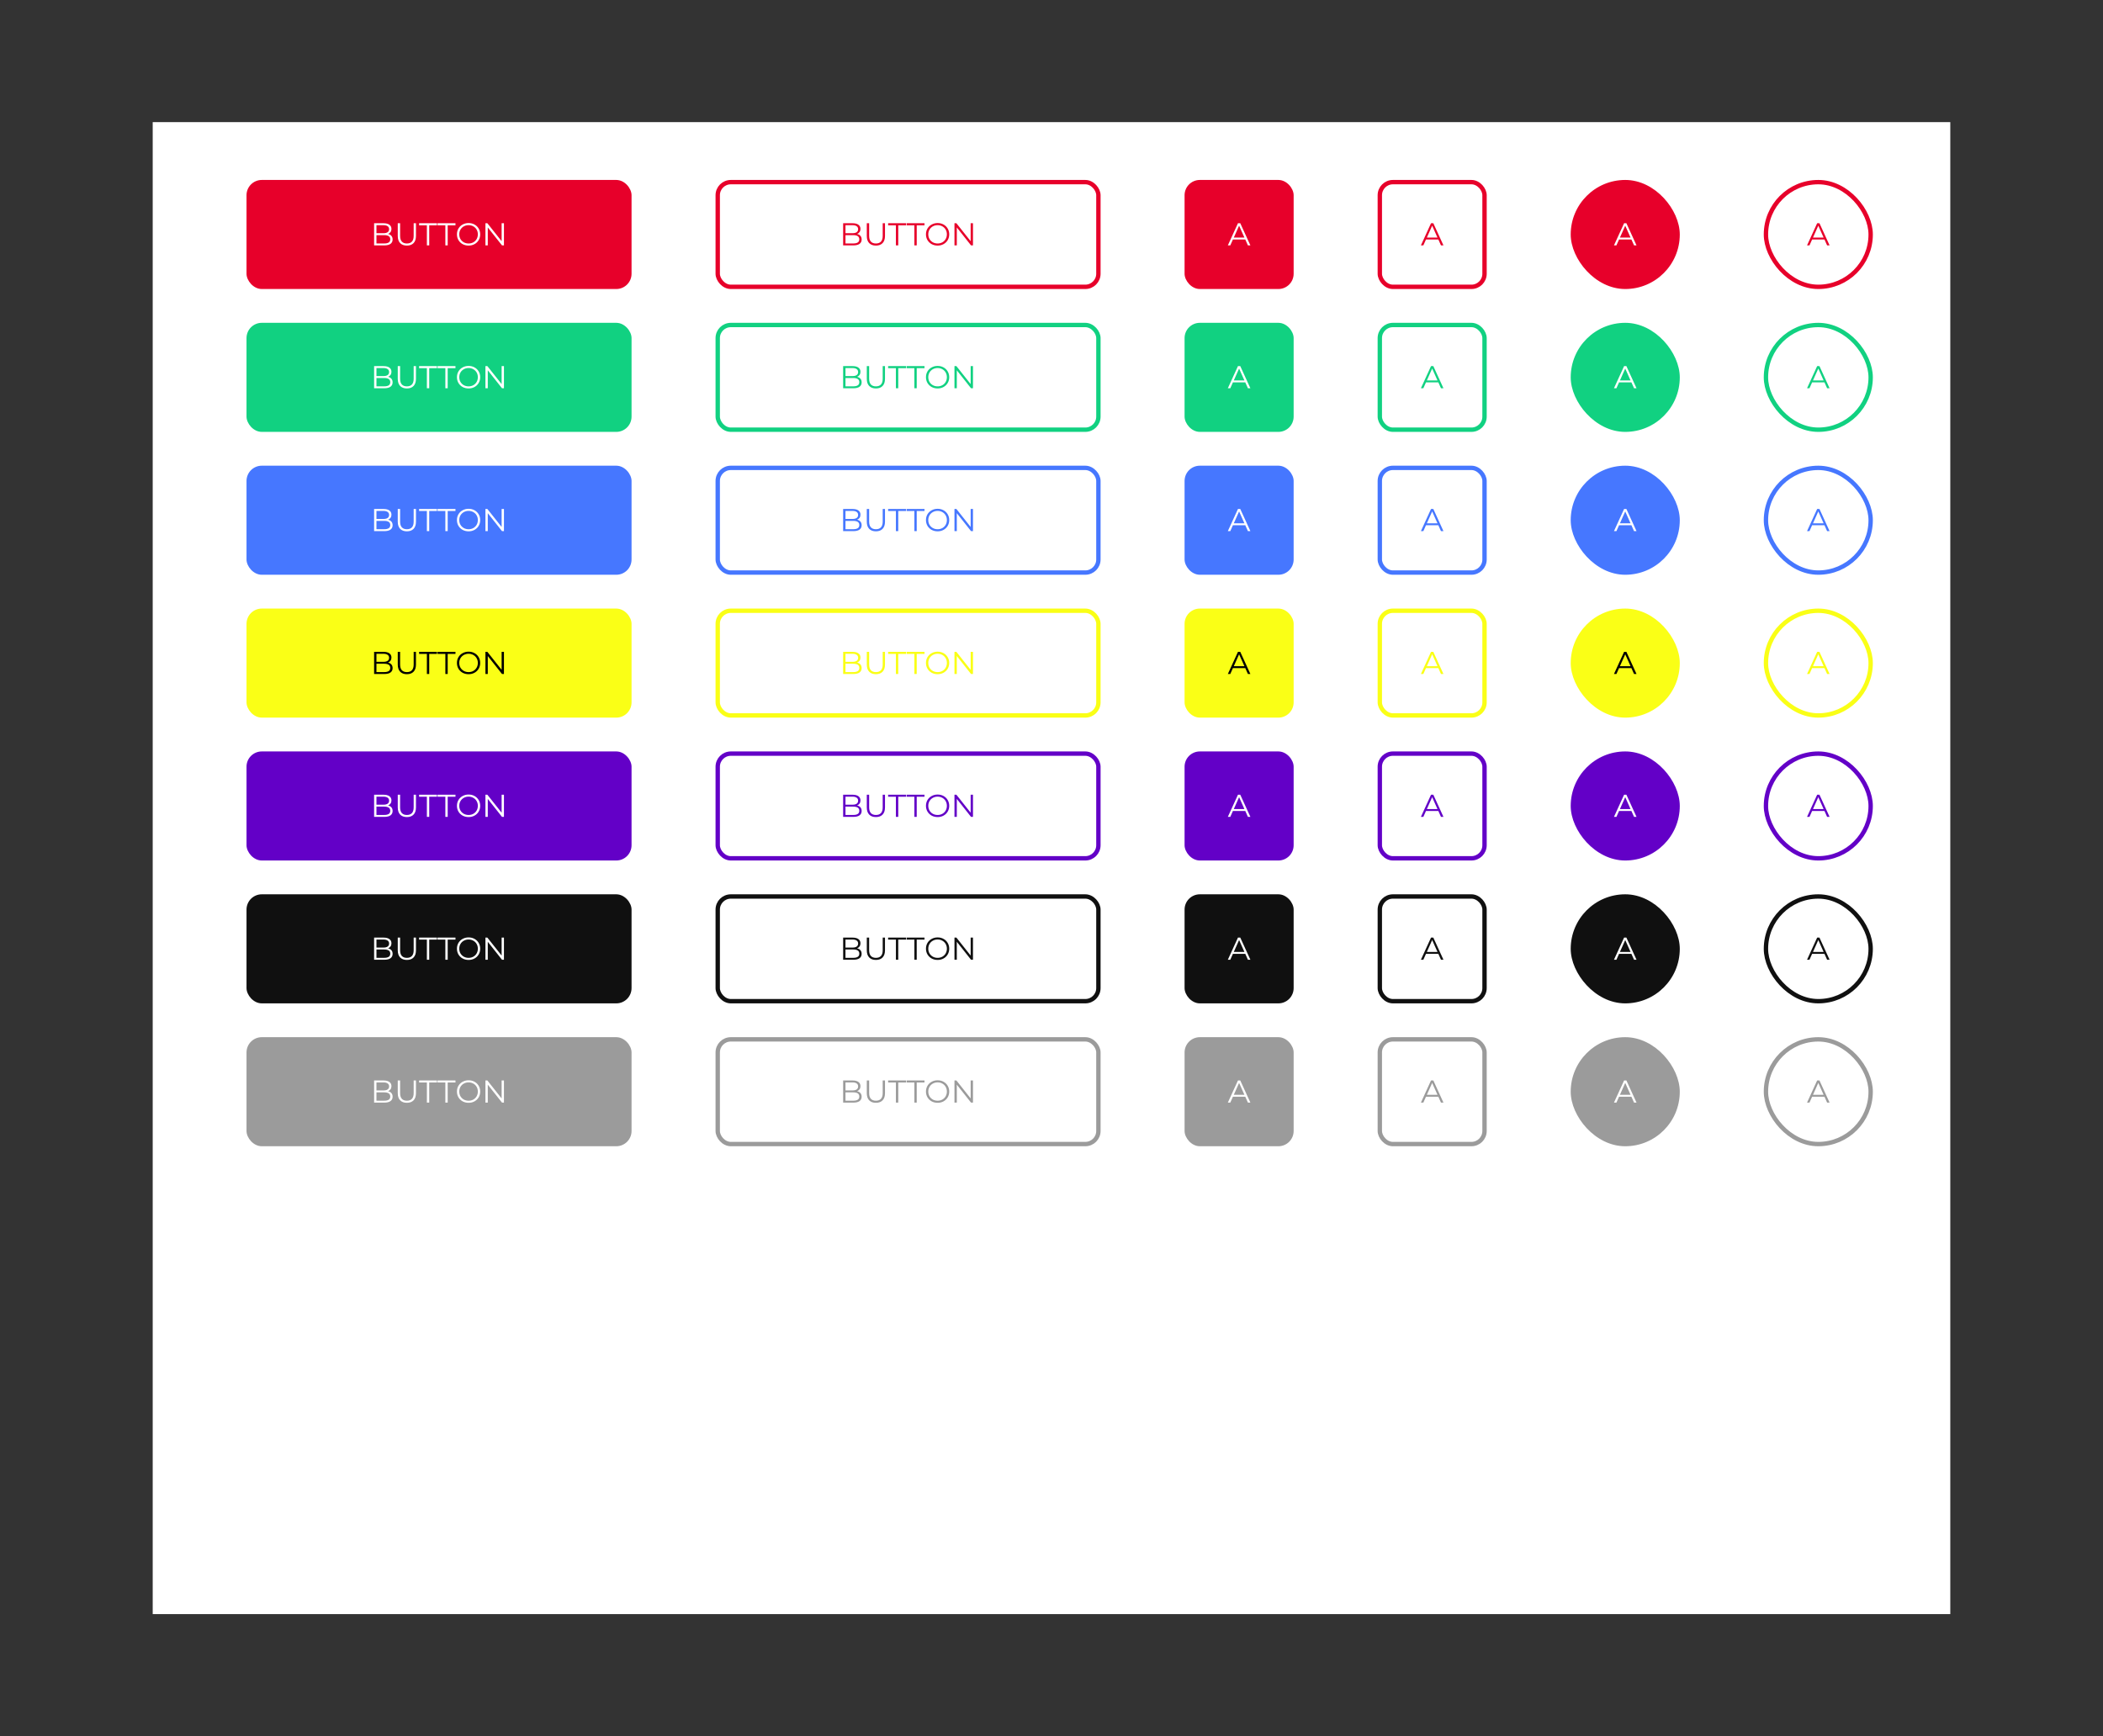 <svg width="1928" height="1592" viewBox="0 0 1928 1592" fill="none" xmlns="http://www.w3.org/2000/svg">
<rect x="0" y="0" width="1928" height="1592" fill="#333333" stroke="none"/>
<g clip-path="url(#clip0)">
<rect width="1368" height="1648" transform="translate(140 1480) rotate(-90)" fill="white"/>
<rect x="226" y="165" width="353" height="100" rx="14" fill="#E7002A"/>
<path d="M355.766 214.531C357.1 214.821 358.125 215.401 358.84 216.271C359.575 217.122 359.942 218.224 359.942 219.577C359.942 221.317 359.295 222.661 357.999 223.608C356.723 224.536 354.829 225 352.315 225H342.977V204.7H351.735C353.997 204.7 355.747 205.154 356.984 206.063C358.241 206.972 358.869 208.257 358.869 209.92C358.869 211.041 358.589 211.998 358.028 212.791C357.487 213.564 356.733 214.144 355.766 214.531ZM345.123 206.469V213.835H351.59C353.234 213.835 354.5 213.526 355.389 212.907C356.279 212.269 356.723 211.351 356.723 210.152C356.723 208.953 356.279 208.045 355.389 207.426C354.5 206.788 353.234 206.469 351.59 206.469H345.123ZM352.286 223.231C354.104 223.231 355.476 222.922 356.404 222.303C357.332 221.684 357.796 220.718 357.796 219.403C357.796 216.87 355.96 215.604 352.286 215.604H345.123V223.231H352.286ZM373.019 225.174C370.389 225.174 368.34 224.42 366.871 222.912C365.401 221.404 364.667 219.21 364.667 216.329V204.7H366.813V216.242C366.813 218.601 367.344 220.36 368.408 221.52C369.471 222.68 371.008 223.26 373.019 223.26C375.049 223.26 376.595 222.68 377.659 221.52C378.722 220.36 379.254 218.601 379.254 216.242V204.7H381.342V216.329C381.342 219.21 380.607 221.404 379.138 222.912C377.688 224.42 375.648 225.174 373.019 225.174ZM391.356 206.556H384.222V204.7H400.636V206.556H393.502V225H391.356V206.556ZM408.292 206.556H401.158V204.7H417.572V206.556H410.438V225H408.292V206.556ZM429.591 225.174C427.58 225.174 425.753 224.729 424.11 223.84C422.486 222.931 421.21 221.694 420.282 220.128C419.373 218.562 418.919 216.803 418.919 214.85C418.919 212.897 419.373 211.138 420.282 209.572C421.21 208.006 422.486 206.778 424.11 205.889C425.753 204.98 427.58 204.526 429.591 204.526C431.601 204.526 433.409 204.971 435.014 205.86C436.638 206.749 437.914 207.987 438.842 209.572C439.77 211.138 440.234 212.897 440.234 214.85C440.234 216.803 439.77 218.572 438.842 220.157C437.914 221.723 436.638 222.951 435.014 223.84C433.409 224.729 431.601 225.174 429.591 225.174ZM429.591 223.26C431.195 223.26 432.645 222.902 433.941 222.187C435.236 221.452 436.251 220.447 436.986 219.171C437.72 217.876 438.088 216.435 438.088 214.85C438.088 213.265 437.72 211.834 436.986 210.558C436.251 209.263 435.236 208.257 433.941 207.542C432.645 206.807 431.195 206.44 429.591 206.44C427.986 206.44 426.526 206.807 425.212 207.542C423.916 208.257 422.892 209.263 422.138 210.558C421.403 211.834 421.036 213.265 421.036 214.85C421.036 216.435 421.403 217.876 422.138 219.171C422.892 220.447 423.916 221.452 425.212 222.187C426.526 222.902 427.986 223.26 429.591 223.26ZM462.009 204.7V225H460.24L447.19 208.528V225H445.044V204.7H446.813L459.892 221.172V204.7H462.009Z" fill="white"/>
<rect x="658" y="167" width="349" height="96" rx="12" stroke="#E7002A" stroke-width="4"/>
<path d="M785.766 214.531C787.1 214.821 788.125 215.401 788.84 216.271C789.575 217.122 789.942 218.224 789.942 219.577C789.942 221.317 789.295 222.661 787.999 223.608C786.723 224.536 784.829 225 782.315 225H772.977V204.7H781.735C783.997 204.7 785.747 205.154 786.984 206.063C788.241 206.972 788.869 208.257 788.869 209.92C788.869 211.041 788.589 211.998 788.028 212.791C787.487 213.564 786.733 214.144 785.766 214.531ZM775.123 206.469V213.835H781.59C783.234 213.835 784.5 213.526 785.389 212.907C786.279 212.269 786.723 211.351 786.723 210.152C786.723 208.953 786.279 208.045 785.389 207.426C784.5 206.788 783.234 206.469 781.59 206.469H775.123ZM782.286 223.231C784.104 223.231 785.476 222.922 786.404 222.303C787.332 221.684 787.796 220.718 787.796 219.403C787.796 216.87 785.96 215.604 782.286 215.604H775.123V223.231H782.286ZM803.019 225.174C800.389 225.174 798.34 224.42 796.871 222.912C795.401 221.404 794.667 219.21 794.667 216.329V204.7H796.813V216.242C796.813 218.601 797.344 220.36 798.408 221.52C799.471 222.68 801.008 223.26 803.019 223.26C805.049 223.26 806.595 222.68 807.659 221.52C808.722 220.36 809.254 218.601 809.254 216.242V204.7H811.342V216.329C811.342 219.21 810.607 221.404 809.138 222.912C807.688 224.42 805.648 225.174 803.019 225.174ZM821.356 206.556H814.222V204.7H830.636V206.556H823.502V225H821.356V206.556ZM838.292 206.556H831.158V204.7H847.572V206.556H840.438V225H838.292V206.556ZM859.591 225.174C857.58 225.174 855.753 224.729 854.11 223.84C852.486 222.931 851.21 221.694 850.282 220.128C849.373 218.562 848.919 216.803 848.919 214.85C848.919 212.897 849.373 211.138 850.282 209.572C851.21 208.006 852.486 206.778 854.11 205.889C855.753 204.98 857.58 204.526 859.591 204.526C861.601 204.526 863.409 204.971 865.014 205.86C866.638 206.749 867.914 207.987 868.842 209.572C869.77 211.138 870.234 212.897 870.234 214.85C870.234 216.803 869.77 218.572 868.842 220.157C867.914 221.723 866.638 222.951 865.014 223.84C863.409 224.729 861.601 225.174 859.591 225.174ZM859.591 223.26C861.195 223.26 862.645 222.902 863.941 222.187C865.236 221.452 866.251 220.447 866.986 219.171C867.72 217.876 868.088 216.435 868.088 214.85C868.088 213.265 867.72 211.834 866.986 210.558C866.251 209.263 865.236 208.257 863.941 207.542C862.645 206.807 861.195 206.44 859.591 206.44C857.986 206.44 856.526 206.807 855.212 207.542C853.916 208.257 852.892 209.263 852.138 210.558C851.403 211.834 851.036 213.265 851.036 214.85C851.036 216.435 851.403 217.876 852.138 219.171C852.892 220.447 853.916 221.452 855.212 222.187C856.526 222.902 857.986 223.26 859.591 223.26ZM892.009 204.7V225H890.24L877.19 208.528V225H875.044V204.7H876.813L889.892 221.172V204.7H892.009Z" fill="#E7002A"/>
<rect x="226" y="689" width="353" height="100" rx="14" fill="#6300C7"/>
<path d="M355.766 738.531C357.1 738.821 358.125 739.401 358.84 740.271C359.575 741.122 359.942 742.224 359.942 743.577C359.942 745.317 359.295 746.661 357.999 747.608C356.723 748.536 354.829 749 352.315 749H342.977V728.7H351.735C353.997 728.7 355.747 729.154 356.984 730.063C358.241 730.972 358.869 732.257 358.869 733.92C358.869 735.041 358.589 735.998 358.028 736.791C357.487 737.564 356.733 738.144 355.766 738.531ZM345.123 730.469V737.835H351.59C353.234 737.835 354.5 737.526 355.389 736.907C356.279 736.269 356.723 735.351 356.723 734.152C356.723 732.953 356.279 732.045 355.389 731.426C354.5 730.788 353.234 730.469 351.59 730.469H345.123ZM352.286 747.231C354.104 747.231 355.476 746.922 356.404 746.303C357.332 745.684 357.796 744.718 357.796 743.403C357.796 740.87 355.96 739.604 352.286 739.604H345.123V747.231H352.286ZM373.019 749.174C370.389 749.174 368.34 748.42 366.871 746.912C365.401 745.404 364.667 743.21 364.667 740.329V728.7H366.813V740.242C366.813 742.601 367.344 744.36 368.408 745.52C369.471 746.68 371.008 747.26 373.019 747.26C375.049 747.26 376.595 746.68 377.659 745.52C378.722 744.36 379.254 742.601 379.254 740.242V728.7H381.342V740.329C381.342 743.21 380.607 745.404 379.138 746.912C377.688 748.42 375.648 749.174 373.019 749.174ZM391.356 730.556H384.222V728.7H400.636V730.556H393.502V749H391.356V730.556ZM408.292 730.556H401.158V728.7H417.572V730.556H410.438V749H408.292V730.556ZM429.591 749.174C427.58 749.174 425.753 748.729 424.11 747.84C422.486 746.931 421.21 745.694 420.282 744.128C419.373 742.562 418.919 740.803 418.919 738.85C418.919 736.897 419.373 735.138 420.282 733.572C421.21 732.006 422.486 730.778 424.11 729.889C425.753 728.98 427.58 728.526 429.591 728.526C431.601 728.526 433.409 728.971 435.014 729.86C436.638 730.749 437.914 731.987 438.842 733.572C439.77 735.138 440.234 736.897 440.234 738.85C440.234 740.803 439.77 742.572 438.842 744.157C437.914 745.723 436.638 746.951 435.014 747.84C433.409 748.729 431.601 749.174 429.591 749.174ZM429.591 747.26C431.195 747.26 432.645 746.902 433.941 746.187C435.236 745.452 436.251 744.447 436.986 743.171C437.72 741.876 438.088 740.435 438.088 738.85C438.088 737.265 437.72 735.834 436.986 734.558C436.251 733.263 435.236 732.257 433.941 731.542C432.645 730.807 431.195 730.44 429.591 730.44C427.986 730.44 426.526 730.807 425.212 731.542C423.916 732.257 422.892 733.263 422.138 734.558C421.403 735.834 421.036 737.265 421.036 738.85C421.036 740.435 421.403 741.876 422.138 743.171C422.892 744.447 423.916 745.452 425.212 746.187C426.526 746.902 427.986 747.26 429.591 747.26ZM462.009 728.7V749H460.24L447.19 732.528V749H445.044V728.7H446.813L459.892 745.172V728.7H462.009Z" fill="white"/>
<rect x="658" y="691" width="349" height="96" rx="12" stroke="#6300C7" stroke-width="4"/>
<path d="M785.766 738.531C787.1 738.821 788.125 739.401 788.84 740.271C789.575 741.122 789.942 742.224 789.942 743.577C789.942 745.317 789.295 746.661 787.999 747.608C786.723 748.536 784.829 749 782.315 749H772.977V728.7H781.735C783.997 728.7 785.747 729.154 786.984 730.063C788.241 730.972 788.869 732.257 788.869 733.92C788.869 735.041 788.589 735.998 788.028 736.791C787.487 737.564 786.733 738.144 785.766 738.531ZM775.123 730.469V737.835H781.59C783.234 737.835 784.5 737.526 785.389 736.907C786.279 736.269 786.723 735.351 786.723 734.152C786.723 732.953 786.279 732.045 785.389 731.426C784.5 730.788 783.234 730.469 781.59 730.469H775.123ZM782.286 747.231C784.104 747.231 785.476 746.922 786.404 746.303C787.332 745.684 787.796 744.718 787.796 743.403C787.796 740.87 785.96 739.604 782.286 739.604H775.123V747.231H782.286ZM803.019 749.174C800.389 749.174 798.34 748.42 796.871 746.912C795.401 745.404 794.667 743.21 794.667 740.329V728.7H796.813V740.242C796.813 742.601 797.344 744.36 798.408 745.52C799.471 746.68 801.008 747.26 803.019 747.26C805.049 747.26 806.595 746.68 807.659 745.52C808.722 744.36 809.254 742.601 809.254 740.242V728.7H811.342V740.329C811.342 743.21 810.607 745.404 809.138 746.912C807.688 748.42 805.648 749.174 803.019 749.174ZM821.356 730.556H814.222V728.7H830.636V730.556H823.502V749H821.356V730.556ZM838.292 730.556H831.158V728.7H847.572V730.556H840.438V749H838.292V730.556ZM859.591 749.174C857.58 749.174 855.753 748.729 854.11 747.84C852.486 746.931 851.21 745.694 850.282 744.128C849.373 742.562 848.919 740.803 848.919 738.85C848.919 736.897 849.373 735.138 850.282 733.572C851.21 732.006 852.486 730.778 854.11 729.889C855.753 728.98 857.58 728.526 859.591 728.526C861.601 728.526 863.409 728.971 865.014 729.86C866.638 730.749 867.914 731.987 868.842 733.572C869.77 735.138 870.234 736.897 870.234 738.85C870.234 740.803 869.77 742.572 868.842 744.157C867.914 745.723 866.638 746.951 865.014 747.84C863.409 748.729 861.601 749.174 859.591 749.174ZM859.591 747.26C861.195 747.26 862.645 746.902 863.941 746.187C865.236 745.452 866.251 744.447 866.986 743.171C867.72 741.876 868.088 740.435 868.088 738.85C868.088 737.265 867.72 735.834 866.986 734.558C866.251 733.263 865.236 732.257 863.941 731.542C862.645 730.807 861.195 730.44 859.591 730.44C857.986 730.44 856.526 730.807 855.212 731.542C853.916 732.257 852.892 733.263 852.138 734.558C851.403 735.834 851.036 737.265 851.036 738.85C851.036 740.435 851.403 741.876 852.138 743.171C852.892 744.447 853.916 745.452 855.212 746.187C856.526 746.902 857.986 747.26 859.591 747.26ZM892.009 728.7V749H890.24L877.19 732.528V749H875.044V728.7H876.813L889.892 745.172V728.7H892.009Z" fill="#6300C7"/>
<rect x="226" y="820" width="353" height="100" rx="14" fill="#101010"/>
<path d="M355.766 869.531C357.1 869.821 358.125 870.401 358.84 871.271C359.575 872.122 359.942 873.224 359.942 874.577C359.942 876.317 359.295 877.661 357.999 878.608C356.723 879.536 354.829 880 352.315 880H342.977V859.7H351.735C353.997 859.7 355.747 860.154 356.984 861.063C358.241 861.972 358.869 863.257 358.869 864.92C358.869 866.041 358.589 866.998 358.028 867.791C357.487 868.564 356.733 869.144 355.766 869.531ZM345.123 861.469V868.835H351.59C353.234 868.835 354.5 868.526 355.389 867.907C356.279 867.269 356.723 866.351 356.723 865.152C356.723 863.953 356.279 863.045 355.389 862.426C354.5 861.788 353.234 861.469 351.59 861.469H345.123ZM352.286 878.231C354.104 878.231 355.476 877.922 356.404 877.303C357.332 876.684 357.796 875.718 357.796 874.403C357.796 871.87 355.96 870.604 352.286 870.604H345.123V878.231H352.286ZM373.019 880.174C370.389 880.174 368.34 879.42 366.871 877.912C365.401 876.404 364.667 874.21 364.667 871.329V859.7H366.813V871.242C366.813 873.601 367.344 875.36 368.408 876.52C369.471 877.68 371.008 878.26 373.019 878.26C375.049 878.26 376.595 877.68 377.659 876.52C378.722 875.36 379.254 873.601 379.254 871.242V859.7H381.342V871.329C381.342 874.21 380.607 876.404 379.138 877.912C377.688 879.42 375.648 880.174 373.019 880.174ZM391.356 861.556H384.222V859.7H400.636V861.556H393.502V880H391.356V861.556ZM408.292 861.556H401.158V859.7H417.572V861.556H410.438V880H408.292V861.556ZM429.591 880.174C427.58 880.174 425.753 879.729 424.11 878.84C422.486 877.931 421.21 876.694 420.282 875.128C419.373 873.562 418.919 871.803 418.919 869.85C418.919 867.897 419.373 866.138 420.282 864.572C421.21 863.006 422.486 861.778 424.11 860.889C425.753 859.98 427.58 859.526 429.591 859.526C431.601 859.526 433.409 859.971 435.014 860.86C436.638 861.749 437.914 862.987 438.842 864.572C439.77 866.138 440.234 867.897 440.234 869.85C440.234 871.803 439.77 873.572 438.842 875.157C437.914 876.723 436.638 877.951 435.014 878.84C433.409 879.729 431.601 880.174 429.591 880.174ZM429.591 878.26C431.195 878.26 432.645 877.902 433.941 877.187C435.236 876.452 436.251 875.447 436.986 874.171C437.72 872.876 438.088 871.435 438.088 869.85C438.088 868.265 437.72 866.834 436.986 865.558C436.251 864.263 435.236 863.257 433.941 862.542C432.645 861.807 431.195 861.44 429.591 861.44C427.986 861.44 426.526 861.807 425.212 862.542C423.916 863.257 422.892 864.263 422.138 865.558C421.403 866.834 421.036 868.265 421.036 869.85C421.036 871.435 421.403 872.876 422.138 874.171C422.892 875.447 423.916 876.452 425.212 877.187C426.526 877.902 427.986 878.26 429.591 878.26ZM462.009 859.7V880H460.24L447.19 863.528V880H445.044V859.7H446.813L459.892 876.172V859.7H462.009Z" fill="white"/>
<rect x="658" y="822" width="349" height="96" rx="12" stroke="#101010" stroke-width="4"/>
<path d="M785.766 869.531C787.1 869.821 788.125 870.401 788.84 871.271C789.575 872.122 789.942 873.224 789.942 874.577C789.942 876.317 789.295 877.661 787.999 878.608C786.723 879.536 784.829 880 782.315 880H772.977V859.7H781.735C783.997 859.7 785.747 860.154 786.984 861.063C788.241 861.972 788.869 863.257 788.869 864.92C788.869 866.041 788.589 866.998 788.028 867.791C787.487 868.564 786.733 869.144 785.766 869.531ZM775.123 861.469V868.835H781.59C783.234 868.835 784.5 868.526 785.389 867.907C786.279 867.269 786.723 866.351 786.723 865.152C786.723 863.953 786.279 863.045 785.389 862.426C784.5 861.788 783.234 861.469 781.59 861.469H775.123ZM782.286 878.231C784.104 878.231 785.476 877.922 786.404 877.303C787.332 876.684 787.796 875.718 787.796 874.403C787.796 871.87 785.96 870.604 782.286 870.604H775.123V878.231H782.286ZM803.019 880.174C800.389 880.174 798.34 879.42 796.871 877.912C795.401 876.404 794.667 874.21 794.667 871.329V859.7H796.813V871.242C796.813 873.601 797.344 875.36 798.408 876.52C799.471 877.68 801.008 878.26 803.019 878.26C805.049 878.26 806.595 877.68 807.659 876.52C808.722 875.36 809.254 873.601 809.254 871.242V859.7H811.342V871.329C811.342 874.21 810.607 876.404 809.138 877.912C807.688 879.42 805.648 880.174 803.019 880.174ZM821.356 861.556H814.222V859.7H830.636V861.556H823.502V880H821.356V861.556ZM838.292 861.556H831.158V859.7H847.572V861.556H840.438V880H838.292V861.556ZM859.591 880.174C857.58 880.174 855.753 879.729 854.11 878.84C852.486 877.931 851.21 876.694 850.282 875.128C849.373 873.562 848.919 871.803 848.919 869.85C848.919 867.897 849.373 866.138 850.282 864.572C851.21 863.006 852.486 861.778 854.11 860.889C855.753 859.98 857.58 859.526 859.591 859.526C861.601 859.526 863.409 859.971 865.014 860.86C866.638 861.749 867.914 862.987 868.842 864.572C869.77 866.138 870.234 867.897 870.234 869.85C870.234 871.803 869.77 873.572 868.842 875.157C867.914 876.723 866.638 877.951 865.014 878.84C863.409 879.729 861.601 880.174 859.591 880.174ZM859.591 878.26C861.195 878.26 862.645 877.902 863.941 877.187C865.236 876.452 866.251 875.447 866.986 874.171C867.72 872.876 868.088 871.435 868.088 869.85C868.088 868.265 867.72 866.834 866.986 865.558C866.251 864.263 865.236 863.257 863.941 862.542C862.645 861.807 861.195 861.44 859.591 861.44C857.986 861.44 856.526 861.807 855.212 862.542C853.916 863.257 852.892 864.263 852.138 865.558C851.403 866.834 851.036 868.265 851.036 869.85C851.036 871.435 851.403 872.876 852.138 874.171C852.892 875.447 853.916 876.452 855.212 877.187C856.526 877.902 857.986 878.26 859.591 878.26ZM892.009 859.7V880H890.24L877.19 863.528V880H875.044V859.7H876.813L889.892 876.172V859.7H892.009Z" fill="#101010"/>
<rect x="226" y="951" width="353" height="100" rx="14" fill="#9B9B9B"/>
<path d="M355.766 1000.53C357.1 1000.82 358.125 1001.4 358.84 1002.27C359.575 1003.12 359.942 1004.22 359.942 1005.58C359.942 1007.32 359.295 1008.66 357.999 1009.61C356.723 1010.54 354.829 1011 352.315 1011H342.977V990.7H351.735C353.997 990.7 355.747 991.154 356.984 992.063C358.241 992.972 358.869 994.257 358.869 995.92C358.869 997.041 358.589 997.998 358.028 998.791C357.487 999.564 356.733 1000.14 355.766 1000.53ZM345.123 992.469V999.835H351.59C353.234 999.835 354.5 999.526 355.389 998.907C356.279 998.269 356.723 997.351 356.723 996.152C356.723 994.953 356.279 994.045 355.389 993.426C354.5 992.788 353.234 992.469 351.59 992.469H345.123ZM352.286 1009.23C354.104 1009.23 355.476 1008.92 356.404 1008.3C357.332 1007.68 357.796 1006.72 357.796 1005.4C357.796 1002.87 355.96 1001.6 352.286 1001.6H345.123V1009.23H352.286ZM373.019 1011.17C370.389 1011.17 368.34 1010.42 366.871 1008.91C365.401 1007.4 364.667 1005.21 364.667 1002.33V990.7H366.813V1002.24C366.813 1004.6 367.344 1006.36 368.408 1007.52C369.471 1008.68 371.008 1009.26 373.019 1009.26C375.049 1009.26 376.595 1008.68 377.659 1007.52C378.722 1006.36 379.254 1004.6 379.254 1002.24V990.7H381.342V1002.33C381.342 1005.21 380.607 1007.4 379.138 1008.91C377.688 1010.42 375.648 1011.17 373.019 1011.17ZM391.356 992.556H384.222V990.7H400.636V992.556H393.502V1011H391.356V992.556ZM408.292 992.556H401.158V990.7H417.572V992.556H410.438V1011H408.292V992.556ZM429.591 1011.17C427.58 1011.17 425.753 1010.73 424.11 1009.84C422.486 1008.93 421.21 1007.69 420.282 1006.13C419.373 1004.56 418.919 1002.8 418.919 1000.85C418.919 998.897 419.373 997.138 420.282 995.572C421.21 994.006 422.486 992.778 424.11 991.889C425.753 990.98 427.58 990.526 429.591 990.526C431.601 990.526 433.409 990.971 435.014 991.86C436.638 992.749 437.914 993.987 438.842 995.572C439.77 997.138 440.234 998.897 440.234 1000.85C440.234 1002.8 439.77 1004.57 438.842 1006.16C437.914 1007.72 436.638 1008.95 435.014 1009.84C433.409 1010.73 431.601 1011.17 429.591 1011.17ZM429.591 1009.26C431.195 1009.26 432.645 1008.9 433.941 1008.19C435.236 1007.45 436.251 1006.45 436.986 1005.17C437.72 1003.88 438.088 1002.44 438.088 1000.85C438.088 999.265 437.72 997.834 436.986 996.558C436.251 995.263 435.236 994.257 433.941 993.542C432.645 992.807 431.195 992.44 429.591 992.44C427.986 992.44 426.526 992.807 425.212 993.542C423.916 994.257 422.892 995.263 422.138 996.558C421.403 997.834 421.036 999.265 421.036 1000.85C421.036 1002.44 421.403 1003.88 422.138 1005.17C422.892 1006.45 423.916 1007.45 425.212 1008.19C426.526 1008.9 427.986 1009.26 429.591 1009.26ZM462.009 990.7V1011H460.24L447.19 994.528V1011H445.044V990.7H446.813L459.892 1007.17V990.7H462.009Z" fill="white"/>
<rect x="658" y="953" width="349" height="96" rx="12" stroke="#9B9B9B" stroke-width="4"/>
<path d="M785.766 1000.53C787.1 1000.82 788.125 1001.4 788.84 1002.27C789.575 1003.12 789.942 1004.22 789.942 1005.58C789.942 1007.32 789.295 1008.66 787.999 1009.61C786.723 1010.54 784.829 1011 782.315 1011H772.977V990.7H781.735C783.997 990.7 785.747 991.154 786.984 992.063C788.241 992.972 788.869 994.257 788.869 995.92C788.869 997.041 788.589 997.998 788.028 998.791C787.487 999.564 786.733 1000.14 785.766 1000.53ZM775.123 992.469V999.835H781.59C783.234 999.835 784.5 999.526 785.389 998.907C786.279 998.269 786.723 997.351 786.723 996.152C786.723 994.953 786.279 994.045 785.389 993.426C784.5 992.788 783.234 992.469 781.59 992.469H775.123ZM782.286 1009.23C784.104 1009.23 785.476 1008.92 786.404 1008.3C787.332 1007.68 787.796 1006.72 787.796 1005.4C787.796 1002.87 785.96 1001.6 782.286 1001.6H775.123V1009.23H782.286ZM803.019 1011.17C800.389 1011.17 798.34 1010.42 796.871 1008.91C795.401 1007.4 794.667 1005.21 794.667 1002.33V990.7H796.813V1002.24C796.813 1004.6 797.344 1006.36 798.408 1007.52C799.471 1008.68 801.008 1009.26 803.019 1009.26C805.049 1009.26 806.595 1008.68 807.659 1007.52C808.722 1006.36 809.254 1004.6 809.254 1002.24V990.7H811.342V1002.33C811.342 1005.21 810.607 1007.4 809.138 1008.91C807.688 1010.42 805.648 1011.17 803.019 1011.17ZM821.356 992.556H814.222V990.7H830.636V992.556H823.502V1011H821.356V992.556ZM838.292 992.556H831.158V990.7H847.572V992.556H840.438V1011H838.292V992.556ZM859.591 1011.17C857.58 1011.17 855.753 1010.73 854.11 1009.84C852.486 1008.93 851.21 1007.69 850.282 1006.13C849.373 1004.56 848.919 1002.8 848.919 1000.85C848.919 998.897 849.373 997.138 850.282 995.572C851.21 994.006 852.486 992.778 854.11 991.889C855.753 990.98 857.58 990.526 859.591 990.526C861.601 990.526 863.409 990.971 865.014 991.86C866.638 992.749 867.914 993.987 868.842 995.572C869.77 997.138 870.234 998.897 870.234 1000.85C870.234 1002.8 869.77 1004.57 868.842 1006.16C867.914 1007.72 866.638 1008.95 865.014 1009.84C863.409 1010.73 861.601 1011.17 859.591 1011.17ZM859.591 1009.26C861.195 1009.26 862.645 1008.9 863.941 1008.19C865.236 1007.45 866.251 1006.45 866.986 1005.17C867.72 1003.88 868.088 1002.44 868.088 1000.85C868.088 999.265 867.72 997.834 866.986 996.558C866.251 995.263 865.236 994.257 863.941 993.542C862.645 992.807 861.195 992.44 859.591 992.44C857.986 992.44 856.526 992.807 855.212 993.542C853.916 994.257 852.892 995.263 852.138 996.558C851.403 997.834 851.036 999.265 851.036 1000.85C851.036 1002.44 851.403 1003.88 852.138 1005.17C852.892 1006.45 853.916 1007.45 855.212 1008.19C856.526 1008.9 857.986 1009.26 859.591 1009.26ZM892.009 990.7V1011H890.24L877.19 994.528V1011H875.044V990.7H876.813L889.892 1007.17V990.7H892.009Z" fill="#9B9B9B"/>
<rect x="226" y="296" width="353" height="100" rx="14" fill="#11D181"/>
<path d="M355.766 345.531C357.1 345.821 358.125 346.401 358.84 347.271C359.575 348.122 359.942 349.224 359.942 350.577C359.942 352.317 359.295 353.661 357.999 354.608C356.723 355.536 354.829 356 352.315 356H342.977V335.7H351.735C353.997 335.7 355.747 336.154 356.984 337.063C358.241 337.972 358.869 339.257 358.869 340.92C358.869 342.041 358.589 342.998 358.028 343.791C357.487 344.564 356.733 345.144 355.766 345.531ZM345.123 337.469V344.835H351.59C353.234 344.835 354.5 344.526 355.389 343.907C356.279 343.269 356.723 342.351 356.723 341.152C356.723 339.953 356.279 339.045 355.389 338.426C354.5 337.788 353.234 337.469 351.59 337.469H345.123ZM352.286 354.231C354.104 354.231 355.476 353.922 356.404 353.303C357.332 352.684 357.796 351.718 357.796 350.403C357.796 347.87 355.96 346.604 352.286 346.604H345.123V354.231H352.286ZM373.019 356.174C370.389 356.174 368.34 355.42 366.871 353.912C365.401 352.404 364.667 350.21 364.667 347.329V335.7H366.813V347.242C366.813 349.601 367.344 351.36 368.408 352.52C369.471 353.68 371.008 354.26 373.019 354.26C375.049 354.26 376.595 353.68 377.659 352.52C378.722 351.36 379.254 349.601 379.254 347.242V335.7H381.342V347.329C381.342 350.21 380.607 352.404 379.138 353.912C377.688 355.42 375.648 356.174 373.019 356.174ZM391.356 337.556H384.222V335.7H400.636V337.556H393.502V356H391.356V337.556ZM408.292 337.556H401.158V335.7H417.572V337.556H410.438V356H408.292V337.556ZM429.591 356.174C427.58 356.174 425.753 355.729 424.11 354.84C422.486 353.931 421.21 352.694 420.282 351.128C419.373 349.562 418.919 347.803 418.919 345.85C418.919 343.897 419.373 342.138 420.282 340.572C421.21 339.006 422.486 337.778 424.11 336.889C425.753 335.98 427.58 335.526 429.591 335.526C431.601 335.526 433.409 335.971 435.014 336.86C436.638 337.749 437.914 338.987 438.842 340.572C439.77 342.138 440.234 343.897 440.234 345.85C440.234 347.803 439.77 349.572 438.842 351.157C437.914 352.723 436.638 353.951 435.014 354.84C433.409 355.729 431.601 356.174 429.591 356.174ZM429.591 354.26C431.195 354.26 432.645 353.902 433.941 353.187C435.236 352.452 436.251 351.447 436.986 350.171C437.72 348.876 438.088 347.435 438.088 345.85C438.088 344.265 437.72 342.834 436.986 341.558C436.251 340.263 435.236 339.257 433.941 338.542C432.645 337.807 431.195 337.44 429.591 337.44C427.986 337.44 426.526 337.807 425.212 338.542C423.916 339.257 422.892 340.263 422.138 341.558C421.403 342.834 421.036 344.265 421.036 345.85C421.036 347.435 421.403 348.876 422.138 350.171C422.892 351.447 423.916 352.452 425.212 353.187C426.526 353.902 427.986 354.26 429.591 354.26ZM462.009 335.7V356H460.24L447.19 339.528V356H445.044V335.7H446.813L459.892 352.172V335.7H462.009Z" fill="white"/>
<rect x="658" y="298" width="349" height="96" rx="12" stroke="#11D181" stroke-width="4"/>
<path d="M785.766 345.531C787.1 345.821 788.125 346.401 788.84 347.271C789.575 348.122 789.942 349.224 789.942 350.577C789.942 352.317 789.295 353.661 787.999 354.608C786.723 355.536 784.829 356 782.315 356H772.977V335.7H781.735C783.997 335.7 785.747 336.154 786.984 337.063C788.241 337.972 788.869 339.257 788.869 340.92C788.869 342.041 788.589 342.998 788.028 343.791C787.487 344.564 786.733 345.144 785.766 345.531ZM775.123 337.469V344.835H781.59C783.234 344.835 784.5 344.526 785.389 343.907C786.279 343.269 786.723 342.351 786.723 341.152C786.723 339.953 786.279 339.045 785.389 338.426C784.5 337.788 783.234 337.469 781.59 337.469H775.123ZM782.286 354.231C784.104 354.231 785.476 353.922 786.404 353.303C787.332 352.684 787.796 351.718 787.796 350.403C787.796 347.87 785.96 346.604 782.286 346.604H775.123V354.231H782.286ZM803.019 356.174C800.389 356.174 798.34 355.42 796.871 353.912C795.401 352.404 794.667 350.21 794.667 347.329V335.7H796.813V347.242C796.813 349.601 797.344 351.36 798.408 352.52C799.471 353.68 801.008 354.26 803.019 354.26C805.049 354.26 806.595 353.68 807.659 352.52C808.722 351.36 809.254 349.601 809.254 347.242V335.7H811.342V347.329C811.342 350.21 810.607 352.404 809.138 353.912C807.688 355.42 805.648 356.174 803.019 356.174ZM821.356 337.556H814.222V335.7H830.636V337.556H823.502V356H821.356V337.556ZM838.292 337.556H831.158V335.7H847.572V337.556H840.438V356H838.292V337.556ZM859.591 356.174C857.58 356.174 855.753 355.729 854.11 354.84C852.486 353.931 851.21 352.694 850.282 351.128C849.373 349.562 848.919 347.803 848.919 345.85C848.919 343.897 849.373 342.138 850.282 340.572C851.21 339.006 852.486 337.778 854.11 336.889C855.753 335.98 857.58 335.526 859.591 335.526C861.601 335.526 863.409 335.971 865.014 336.86C866.638 337.749 867.914 338.987 868.842 340.572C869.77 342.138 870.234 343.897 870.234 345.85C870.234 347.803 869.77 349.572 868.842 351.157C867.914 352.723 866.638 353.951 865.014 354.84C863.409 355.729 861.601 356.174 859.591 356.174ZM859.591 354.26C861.195 354.26 862.645 353.902 863.941 353.187C865.236 352.452 866.251 351.447 866.986 350.171C867.72 348.876 868.088 347.435 868.088 345.85C868.088 344.265 867.72 342.834 866.986 341.558C866.251 340.263 865.236 339.257 863.941 338.542C862.645 337.807 861.195 337.44 859.591 337.44C857.986 337.44 856.526 337.807 855.212 338.542C853.916 339.257 852.892 340.263 852.138 341.558C851.403 342.834 851.036 344.265 851.036 345.85C851.036 347.435 851.403 348.876 852.138 350.171C852.892 351.447 853.916 352.452 855.212 353.187C856.526 353.902 857.986 354.26 859.591 354.26ZM892.009 335.7V356H890.24L877.19 339.528V356H875.044V335.7H876.813L889.892 352.172V335.7H892.009Z" fill="#11D181"/>
<rect x="226" y="427" width="353" height="100" rx="14" fill="#4677FF"/>
<path d="M355.766 476.531C357.1 476.821 358.125 477.401 358.84 478.271C359.575 479.122 359.942 480.224 359.942 481.577C359.942 483.317 359.295 484.661 357.999 485.608C356.723 486.536 354.829 487 352.315 487H342.977V466.7H351.735C353.997 466.7 355.747 467.154 356.984 468.063C358.241 468.972 358.869 470.257 358.869 471.92C358.869 473.041 358.589 473.998 358.028 474.791C357.487 475.564 356.733 476.144 355.766 476.531ZM345.123 468.469V475.835H351.59C353.234 475.835 354.5 475.526 355.389 474.907C356.279 474.269 356.723 473.351 356.723 472.152C356.723 470.953 356.279 470.045 355.389 469.426C354.5 468.788 353.234 468.469 351.59 468.469H345.123ZM352.286 485.231C354.104 485.231 355.476 484.922 356.404 484.303C357.332 483.684 357.796 482.718 357.796 481.403C357.796 478.87 355.96 477.604 352.286 477.604H345.123V485.231H352.286ZM373.019 487.174C370.389 487.174 368.34 486.42 366.871 484.912C365.401 483.404 364.667 481.21 364.667 478.329V466.7H366.813V478.242C366.813 480.601 367.344 482.36 368.408 483.52C369.471 484.68 371.008 485.26 373.019 485.26C375.049 485.26 376.595 484.68 377.659 483.52C378.722 482.36 379.254 480.601 379.254 478.242V466.7H381.342V478.329C381.342 481.21 380.607 483.404 379.138 484.912C377.688 486.42 375.648 487.174 373.019 487.174ZM391.356 468.556H384.222V466.7H400.636V468.556H393.502V487H391.356V468.556ZM408.292 468.556H401.158V466.7H417.572V468.556H410.438V487H408.292V468.556ZM429.591 487.174C427.58 487.174 425.753 486.729 424.11 485.84C422.486 484.931 421.21 483.694 420.282 482.128C419.373 480.562 418.919 478.803 418.919 476.85C418.919 474.897 419.373 473.138 420.282 471.572C421.21 470.006 422.486 468.778 424.11 467.889C425.753 466.98 427.58 466.526 429.591 466.526C431.601 466.526 433.409 466.971 435.014 467.86C436.638 468.749 437.914 469.987 438.842 471.572C439.77 473.138 440.234 474.897 440.234 476.85C440.234 478.803 439.77 480.572 438.842 482.157C437.914 483.723 436.638 484.951 435.014 485.84C433.409 486.729 431.601 487.174 429.591 487.174ZM429.591 485.26C431.195 485.26 432.645 484.902 433.941 484.187C435.236 483.452 436.251 482.447 436.986 481.171C437.72 479.876 438.088 478.435 438.088 476.85C438.088 475.265 437.72 473.834 436.986 472.558C436.251 471.263 435.236 470.257 433.941 469.542C432.645 468.807 431.195 468.44 429.591 468.44C427.986 468.44 426.526 468.807 425.212 469.542C423.916 470.257 422.892 471.263 422.138 472.558C421.403 473.834 421.036 475.265 421.036 476.85C421.036 478.435 421.403 479.876 422.138 481.171C422.892 482.447 423.916 483.452 425.212 484.187C426.526 484.902 427.986 485.26 429.591 485.26ZM462.009 466.7V487H460.24L447.19 470.528V487H445.044V466.7H446.813L459.892 483.172V466.7H462.009Z" fill="white"/>
<rect x="658" y="429" width="349" height="96" rx="12" stroke="#4677FF" stroke-width="4"/>
<path d="M785.766 476.531C787.1 476.821 788.125 477.401 788.84 478.271C789.575 479.122 789.942 480.224 789.942 481.577C789.942 483.317 789.295 484.661 787.999 485.608C786.723 486.536 784.829 487 782.315 487H772.977V466.7H781.735C783.997 466.7 785.747 467.154 786.984 468.063C788.241 468.972 788.869 470.257 788.869 471.92C788.869 473.041 788.589 473.998 788.028 474.791C787.487 475.564 786.733 476.144 785.766 476.531ZM775.123 468.469V475.835H781.59C783.234 475.835 784.5 475.526 785.389 474.907C786.279 474.269 786.723 473.351 786.723 472.152C786.723 470.953 786.279 470.045 785.389 469.426C784.5 468.788 783.234 468.469 781.59 468.469H775.123ZM782.286 485.231C784.104 485.231 785.476 484.922 786.404 484.303C787.332 483.684 787.796 482.718 787.796 481.403C787.796 478.87 785.96 477.604 782.286 477.604H775.123V485.231H782.286ZM803.019 487.174C800.389 487.174 798.34 486.42 796.871 484.912C795.401 483.404 794.667 481.21 794.667 478.329V466.7H796.813V478.242C796.813 480.601 797.344 482.36 798.408 483.52C799.471 484.68 801.008 485.26 803.019 485.26C805.049 485.26 806.595 484.68 807.659 483.52C808.722 482.36 809.254 480.601 809.254 478.242V466.7H811.342V478.329C811.342 481.21 810.607 483.404 809.138 484.912C807.688 486.42 805.648 487.174 803.019 487.174ZM821.356 468.556H814.222V466.7H830.636V468.556H823.502V487H821.356V468.556ZM838.292 468.556H831.158V466.7H847.572V468.556H840.438V487H838.292V468.556ZM859.591 487.174C857.58 487.174 855.753 486.729 854.11 485.84C852.486 484.931 851.21 483.694 850.282 482.128C849.373 480.562 848.919 478.803 848.919 476.85C848.919 474.897 849.373 473.138 850.282 471.572C851.21 470.006 852.486 468.778 854.11 467.889C855.753 466.98 857.58 466.526 859.591 466.526C861.601 466.526 863.409 466.971 865.014 467.86C866.638 468.749 867.914 469.987 868.842 471.572C869.77 473.138 870.234 474.897 870.234 476.85C870.234 478.803 869.77 480.572 868.842 482.157C867.914 483.723 866.638 484.951 865.014 485.84C863.409 486.729 861.601 487.174 859.591 487.174ZM859.591 485.26C861.195 485.26 862.645 484.902 863.941 484.187C865.236 483.452 866.251 482.447 866.986 481.171C867.72 479.876 868.088 478.435 868.088 476.85C868.088 475.265 867.72 473.834 866.986 472.558C866.251 471.263 865.236 470.257 863.941 469.542C862.645 468.807 861.195 468.44 859.591 468.44C857.986 468.44 856.526 468.807 855.212 469.542C853.916 470.257 852.892 471.263 852.138 472.558C851.403 473.834 851.036 475.265 851.036 476.85C851.036 478.435 851.403 479.876 852.138 481.171C852.892 482.447 853.916 483.452 855.212 484.187C856.526 484.902 857.986 485.26 859.591 485.26ZM892.009 466.7V487H890.24L877.19 470.528V487H875.044V466.7H876.813L889.892 483.172V466.7H892.009Z" fill="#4677FF"/>
<rect x="226" y="558" width="353" height="100" rx="14" fill="#FAFF16"/>
<path d="M355.766 607.531C357.1 607.821 358.125 608.401 358.84 609.271C359.575 610.122 359.942 611.224 359.942 612.577C359.942 614.317 359.295 615.661 357.999 616.608C356.723 617.536 354.829 618 352.315 618H342.977V597.7H351.735C353.997 597.7 355.747 598.154 356.984 599.063C358.241 599.972 358.869 601.257 358.869 602.92C358.869 604.041 358.589 604.998 358.028 605.791C357.487 606.564 356.733 607.144 355.766 607.531ZM345.123 599.469V606.835H351.59C353.234 606.835 354.5 606.526 355.389 605.907C356.279 605.269 356.723 604.351 356.723 603.152C356.723 601.953 356.279 601.045 355.389 600.426C354.5 599.788 353.234 599.469 351.59 599.469H345.123ZM352.286 616.231C354.104 616.231 355.476 615.922 356.404 615.303C357.332 614.684 357.796 613.718 357.796 612.403C357.796 609.87 355.96 608.604 352.286 608.604H345.123V616.231H352.286ZM373.019 618.174C370.389 618.174 368.34 617.42 366.871 615.912C365.401 614.404 364.667 612.21 364.667 609.329V597.7H366.813V609.242C366.813 611.601 367.344 613.36 368.408 614.52C369.471 615.68 371.008 616.26 373.019 616.26C375.049 616.26 376.595 615.68 377.659 614.52C378.722 613.36 379.254 611.601 379.254 609.242V597.7H381.342V609.329C381.342 612.21 380.607 614.404 379.138 615.912C377.688 617.42 375.648 618.174 373.019 618.174ZM391.356 599.556H384.222V597.7H400.636V599.556H393.502V618H391.356V599.556ZM408.292 599.556H401.158V597.7H417.572V599.556H410.438V618H408.292V599.556ZM429.591 618.174C427.58 618.174 425.753 617.729 424.11 616.84C422.486 615.931 421.21 614.694 420.282 613.128C419.373 611.562 418.919 609.803 418.919 607.85C418.919 605.897 419.373 604.138 420.282 602.572C421.21 601.006 422.486 599.778 424.11 598.889C425.753 597.98 427.58 597.526 429.591 597.526C431.601 597.526 433.409 597.971 435.014 598.86C436.638 599.749 437.914 600.987 438.842 602.572C439.77 604.138 440.234 605.897 440.234 607.85C440.234 609.803 439.77 611.572 438.842 613.157C437.914 614.723 436.638 615.951 435.014 616.84C433.409 617.729 431.601 618.174 429.591 618.174ZM429.591 616.26C431.195 616.26 432.645 615.902 433.941 615.187C435.236 614.452 436.251 613.447 436.986 612.171C437.72 610.876 438.088 609.435 438.088 607.85C438.088 606.265 437.72 604.834 436.986 603.558C436.251 602.263 435.236 601.257 433.941 600.542C432.645 599.807 431.195 599.44 429.591 599.44C427.986 599.44 426.526 599.807 425.212 600.542C423.916 601.257 422.892 602.263 422.138 603.558C421.403 604.834 421.036 606.265 421.036 607.85C421.036 609.435 421.403 610.876 422.138 612.171C422.892 613.447 423.916 614.452 425.212 615.187C426.526 615.902 427.986 616.26 429.591 616.26ZM462.009 597.7V618H460.24L447.19 601.528V618H445.044V597.7H446.813L459.892 614.172V597.7H462.009Z" fill="black"/>
<rect x="658" y="560" width="349" height="96" rx="12" stroke="#FAFF16" stroke-width="4"/>
<path d="M785.766 607.531C787.1 607.821 788.125 608.401 788.84 609.271C789.575 610.122 789.942 611.224 789.942 612.577C789.942 614.317 789.295 615.661 787.999 616.608C786.723 617.536 784.829 618 782.315 618H772.977V597.7H781.735C783.997 597.7 785.747 598.154 786.984 599.063C788.241 599.972 788.869 601.257 788.869 602.92C788.869 604.041 788.589 604.998 788.028 605.791C787.487 606.564 786.733 607.144 785.766 607.531ZM775.123 599.469V606.835H781.59C783.234 606.835 784.5 606.526 785.389 605.907C786.279 605.269 786.723 604.351 786.723 603.152C786.723 601.953 786.279 601.045 785.389 600.426C784.5 599.788 783.234 599.469 781.59 599.469H775.123ZM782.286 616.231C784.104 616.231 785.476 615.922 786.404 615.303C787.332 614.684 787.796 613.718 787.796 612.403C787.796 609.87 785.96 608.604 782.286 608.604H775.123V616.231H782.286ZM803.019 618.174C800.389 618.174 798.34 617.42 796.871 615.912C795.401 614.404 794.667 612.21 794.667 609.329V597.7H796.813V609.242C796.813 611.601 797.344 613.36 798.408 614.52C799.471 615.68 801.008 616.26 803.019 616.26C805.049 616.26 806.595 615.68 807.659 614.52C808.722 613.36 809.254 611.601 809.254 609.242V597.7H811.342V609.329C811.342 612.21 810.607 614.404 809.138 615.912C807.688 617.42 805.648 618.174 803.019 618.174ZM821.356 599.556H814.222V597.7H830.636V599.556H823.502V618H821.356V599.556ZM838.292 599.556H831.158V597.7H847.572V599.556H840.438V618H838.292V599.556ZM859.591 618.174C857.58 618.174 855.753 617.729 854.11 616.84C852.486 615.931 851.21 614.694 850.282 613.128C849.373 611.562 848.919 609.803 848.919 607.85C848.919 605.897 849.373 604.138 850.282 602.572C851.21 601.006 852.486 599.778 854.11 598.889C855.753 597.98 857.58 597.526 859.591 597.526C861.601 597.526 863.409 597.971 865.014 598.86C866.638 599.749 867.914 600.987 868.842 602.572C869.77 604.138 870.234 605.897 870.234 607.85C870.234 609.803 869.77 611.572 868.842 613.157C867.914 614.723 866.638 615.951 865.014 616.84C863.409 617.729 861.601 618.174 859.591 618.174ZM859.591 616.26C861.195 616.26 862.645 615.902 863.941 615.187C865.236 614.452 866.251 613.447 866.986 612.171C867.72 610.876 868.088 609.435 868.088 607.85C868.088 606.265 867.72 604.834 866.986 603.558C866.251 602.263 865.236 601.257 863.941 600.542C862.645 599.807 861.195 599.44 859.591 599.44C857.986 599.44 856.526 599.807 855.212 600.542C853.916 601.257 852.892 602.263 852.138 603.558C851.403 604.834 851.036 606.265 851.036 607.85C851.036 609.435 851.403 610.876 852.138 612.171C852.892 613.447 853.916 614.452 855.212 615.187C856.526 615.902 857.986 616.26 859.591 616.26ZM892.009 597.7V618H890.24L877.19 601.528V618H875.044V597.7H876.813L889.892 614.172V597.7H892.009Z" fill="#FAFF16"/>
<rect x="1086" y="165" width="100" height="100" rx="14" fill="#E7002A"/>
<path d="M1141.64 219.577H1130.33L1127.9 225H1125.66L1134.94 204.7H1137.06L1146.34 225H1144.08L1141.64 219.577ZM1140.86 217.837L1135.99 206.933L1131.12 217.837H1140.86Z" fill="white"/>
<rect x="1265" y="167" width="96" height="96" rx="12" stroke="#E7002A" stroke-width="4"/>
<path d="M1318.64 219.577H1307.33L1304.9 225H1302.66L1311.94 204.7H1314.06L1323.34 225H1321.08L1318.64 219.577ZM1317.86 217.837L1312.99 206.933L1308.12 217.837H1317.86Z" fill="#E7002A"/>
<rect x="1086" y="296" width="100" height="100" rx="14" fill="#11D181"/>
<path d="M1141.64 350.577H1130.33L1127.9 356H1125.66L1134.94 335.7H1137.06L1146.34 356H1144.08L1141.64 350.577ZM1140.86 348.837L1135.99 337.933L1131.12 348.837H1140.86Z" fill="white"/>
<rect x="1265" y="298" width="96" height="96" rx="12" stroke="#11D181" stroke-width="4"/>
<path d="M1318.64 350.577H1307.33L1304.9 356H1302.66L1311.94 335.7H1314.06L1323.34 356H1321.08L1318.64 350.577ZM1317.86 348.837L1312.99 337.933L1308.12 348.837H1317.86Z" fill="#11D181"/>
<rect x="1086" y="427" width="100" height="100" rx="14" fill="#4677FF"/>
<path d="M1141.64 481.577H1130.33L1127.9 487H1125.66L1134.94 466.7H1137.06L1146.34 487H1144.08L1141.64 481.577ZM1140.86 479.837L1135.99 468.933L1131.12 479.837H1140.86Z" fill="white"/>
<rect x="1265" y="429" width="96" height="96" rx="12" stroke="#4677FF" stroke-width="4"/>
<path d="M1318.64 481.577H1307.33L1304.9 487H1302.66L1311.94 466.7H1314.06L1323.34 487H1321.08L1318.64 481.577ZM1317.86 479.837L1312.99 468.933L1308.12 479.837H1317.86Z" fill="#4677FF"/>
<rect x="1086" y="558" width="100" height="100" rx="14" fill="#FAFF16"/>
<path d="M1141.64 612.577H1130.33L1127.9 618H1125.66L1134.94 597.7H1137.06L1146.34 618H1144.08L1141.64 612.577ZM1140.86 610.837L1135.99 599.933L1131.12 610.837H1140.86Z" fill="black"/>
<rect x="1265" y="560" width="96" height="96" rx="12" stroke="#FAFF16" stroke-width="4"/>
<path d="M1318.64 612.577H1307.33L1304.9 618H1302.66L1311.94 597.7H1314.06L1323.34 618H1321.08L1318.64 612.577ZM1317.86 610.837L1312.99 599.933L1308.12 610.837H1317.86Z" fill="#FAFF16"/>
<rect x="1086" y="689" width="100" height="100" rx="14" fill="#6300C7"/>
<path d="M1141.64 743.577H1130.33L1127.9 749H1125.66L1134.94 728.7H1137.06L1146.34 749H1144.08L1141.64 743.577ZM1140.86 741.837L1135.99 730.933L1131.12 741.837H1140.86Z" fill="white"/>
<rect x="1265" y="691" width="96" height="96" rx="12" stroke="#6300C7" stroke-width="4"/>
<path d="M1318.64 743.577H1307.33L1304.9 749H1302.66L1311.94 728.7H1314.06L1323.34 749H1321.08L1318.64 743.577ZM1317.86 741.837L1312.99 730.933L1308.12 741.837H1317.86Z" fill="#6300C7"/>
<rect x="1086" y="820" width="100" height="100" rx="14" fill="#101010"/>
<path d="M1141.64 874.577H1130.33L1127.9 880H1125.66L1134.94 859.7H1137.06L1146.34 880H1144.08L1141.64 874.577ZM1140.86 872.837L1135.99 861.933L1131.12 872.837H1140.86Z" fill="white"/>
<rect x="1265" y="822" width="96" height="96" rx="12" stroke="#101010" stroke-width="4"/>
<path d="M1318.64 874.577H1307.33L1304.9 880H1302.66L1311.94 859.7H1314.06L1323.34 880H1321.08L1318.64 874.577ZM1317.86 872.837L1312.99 861.933L1308.12 872.837H1317.86Z" fill="#101010"/>
<rect x="1086" y="951" width="100" height="100" rx="14" fill="#9B9B9B"/>
<path d="M1141.64 1005.58H1130.33L1127.9 1011H1125.66L1134.94 990.7H1137.06L1146.34 1011H1144.08L1141.64 1005.58ZM1140.86 1003.84L1135.99 992.933L1131.12 1003.84H1140.86Z" fill="white"/>
<rect x="1265" y="953" width="96" height="96" rx="12" stroke="#9B9B9B" stroke-width="4"/>
<path d="M1318.64 1005.58H1307.33L1304.9 1011H1302.66L1311.94 990.7H1314.06L1323.34 1011H1321.08L1318.64 1005.58ZM1317.86 1003.84L1312.99 992.933L1308.12 1003.84H1317.86Z" fill="#9B9B9B"/>
<rect x="1440" y="165" width="100" height="100" rx="50" fill="#E7002A"/>
<path d="M1495.64 219.577H1484.33L1481.9 225H1479.66L1488.94 204.7H1491.06L1500.34 225H1498.08L1495.64 219.577ZM1494.86 217.837L1489.99 206.933L1485.12 217.837H1494.86Z" fill="white"/>
<rect x="1619" y="167" width="96" height="96" rx="48" stroke="#E7002A" stroke-width="4"/>
<path d="M1672.64 219.577H1661.33L1658.9 225H1656.66L1665.94 204.7H1668.06L1677.34 225H1675.08L1672.64 219.577ZM1671.86 217.837L1666.99 206.933L1662.12 217.837H1671.86Z" fill="#E7002A"/>
<rect x="1440" y="296" width="100" height="100" rx="50" fill="#11D181"/>
<path d="M1495.64 350.577H1484.33L1481.9 356H1479.66L1488.94 335.7H1491.06L1500.34 356H1498.08L1495.64 350.577ZM1494.86 348.837L1489.99 337.933L1485.12 348.837H1494.86Z" fill="white"/>
<rect x="1619" y="298" width="96" height="96" rx="48" stroke="#11D181" stroke-width="4"/>
<path d="M1672.64 350.577H1661.33L1658.9 356H1656.66L1665.94 335.7H1668.06L1677.34 356H1675.08L1672.64 350.577ZM1671.86 348.837L1666.99 337.933L1662.12 348.837H1671.86Z" fill="#11D181"/>
<rect x="1440" y="427" width="100" height="100" rx="50" fill="#4677FF"/>
<path d="M1495.64 481.577H1484.33L1481.9 487H1479.66L1488.94 466.7H1491.06L1500.34 487H1498.08L1495.64 481.577ZM1494.86 479.837L1489.99 468.933L1485.12 479.837H1494.86Z" fill="white"/>
<rect x="1619" y="429" width="96" height="96" rx="48" stroke="#4677FF" stroke-width="4"/>
<path d="M1672.64 481.577H1661.33L1658.9 487H1656.66L1665.94 466.7H1668.06L1677.34 487H1675.08L1672.64 481.577ZM1671.86 479.837L1666.99 468.933L1662.12 479.837H1671.86Z" fill="#4677FF"/>
<rect x="1440" y="558" width="100" height="100" rx="50" fill="#FAFF16"/>
<path d="M1495.64 612.577H1484.33L1481.9 618H1479.66L1488.94 597.7H1491.06L1500.34 618H1498.08L1495.64 612.577ZM1494.86 610.837L1489.99 599.933L1485.12 610.837H1494.86Z" fill="black"/>
<rect x="1619" y="560" width="96" height="96" rx="48" stroke="#FAFF16" stroke-width="4"/>
<path d="M1672.64 612.577H1661.33L1658.9 618H1656.66L1665.94 597.7H1668.06L1677.34 618H1675.08L1672.64 612.577ZM1671.86 610.837L1666.99 599.933L1662.12 610.837H1671.86Z" fill="#FAFF16"/>
<rect x="1440" y="689" width="100" height="100" rx="50" fill="#6300C7"/>
<path d="M1495.64 743.577H1484.33L1481.9 749H1479.66L1488.94 728.7H1491.06L1500.34 749H1498.08L1495.64 743.577ZM1494.86 741.837L1489.99 730.933L1485.12 741.837H1494.86Z" fill="white"/>
<rect x="1619" y="691" width="96" height="96" rx="48" stroke="#6300C7" stroke-width="4"/>
<path d="M1672.64 743.577H1661.33L1658.9 749H1656.66L1665.94 728.7H1668.06L1677.34 749H1675.08L1672.64 743.577ZM1671.86 741.837L1666.99 730.933L1662.12 741.837H1671.86Z" fill="#6300C7"/>
<rect x="1440" y="820" width="100" height="100" rx="50" fill="#101010"/>
<path d="M1495.64 874.577H1484.33L1481.9 880H1479.66L1488.94 859.7H1491.06L1500.34 880H1498.08L1495.64 874.577ZM1494.86 872.837L1489.99 861.933L1485.12 872.837H1494.86Z" fill="white"/>
<rect x="1619" y="822" width="96" height="96" rx="48" stroke="#101010" stroke-width="4"/>
<path d="M1672.64 874.577H1661.33L1658.9 880H1656.66L1665.94 859.7H1668.06L1677.34 880H1675.08L1672.64 874.577ZM1671.86 872.837L1666.99 861.933L1662.12 872.837H1671.86Z" fill="#101010"/>
<rect x="1440" y="951" width="100" height="100" rx="50" fill="#9B9B9B"/>
<path d="M1495.64 1005.58H1484.33L1481.9 1011H1479.66L1488.94 990.7H1491.06L1500.34 1011H1498.08L1495.64 1005.58ZM1494.86 1003.84L1489.99 992.933L1485.12 1003.84H1494.86Z" fill="white"/>
<rect x="1619" y="953" width="96" height="96" rx="48" stroke="#9B9B9B" stroke-width="4"/>
<path d="M1672.64 1005.58H1661.33L1658.9 1011H1656.66L1665.94 990.7H1668.06L1677.34 1011H1675.08L1672.64 1005.58ZM1671.86 1003.84L1666.99 992.933L1662.12 1003.84H1671.86Z" fill="#9B9B9B"/>
</g>
<defs>
<clipPath id="clip0">
<rect width="1368" height="1648" fill="white" transform="translate(140 1480) rotate(-90)"/>
</clipPath>
</defs>
</svg>
